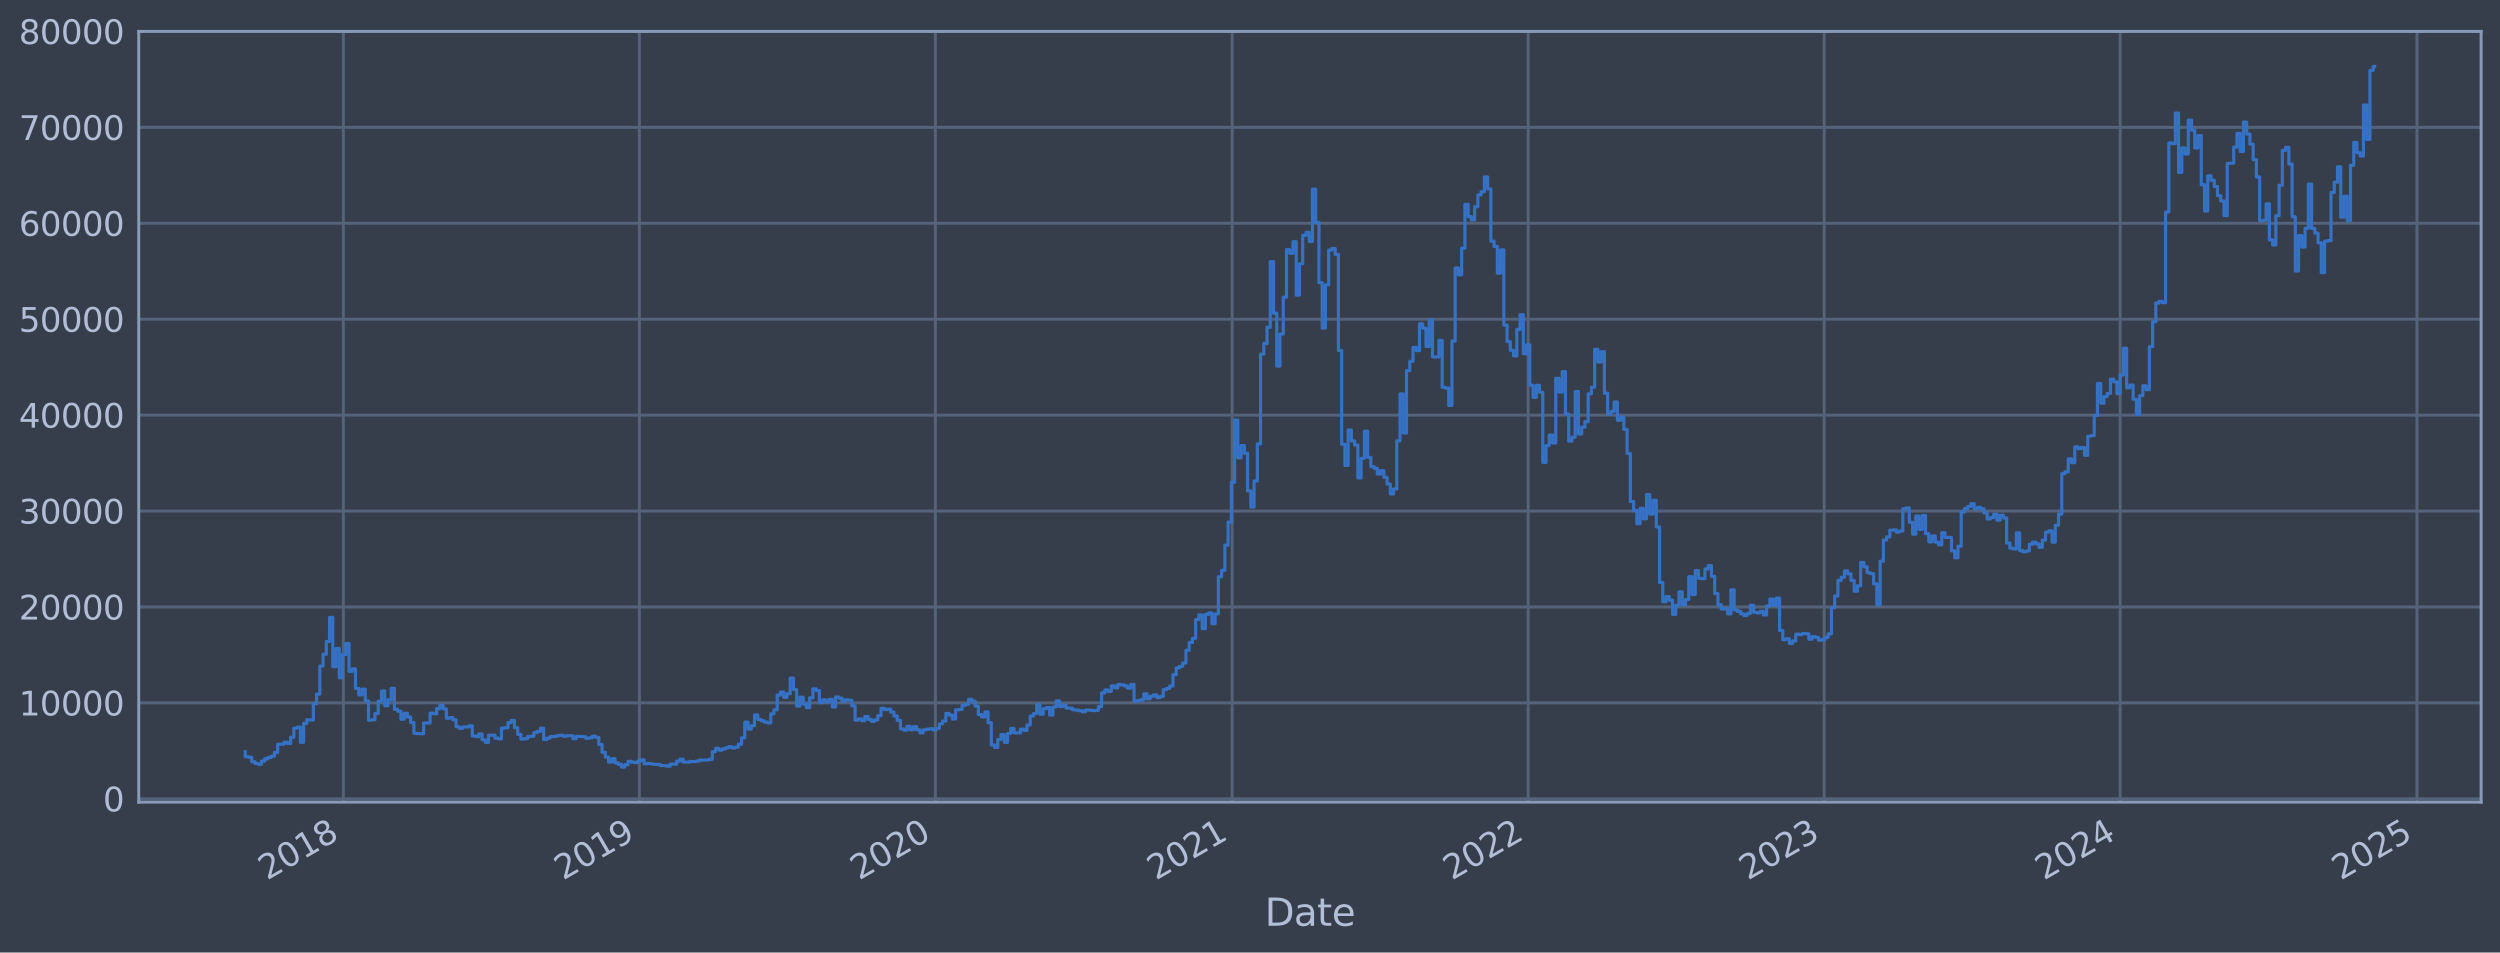 <?xml version="1.0" encoding="utf-8" standalone="no"?>
<!DOCTYPE svg PUBLIC "-//W3C//DTD SVG 1.1//EN"
  "http://www.w3.org/Graphics/SVG/1.1/DTD/svg11.dtd">
<svg xmlns:xlink="http://www.w3.org/1999/xlink" width="952.884pt" height="363.056pt" viewBox="0 0 952.884 363.056" xmlns="http://www.w3.org/2000/svg" version="1.1">
 <defs>
  <style type="text/css">*{stroke-linejoin: round; stroke-linecap: butt}</style>
 </defs>
 <g id="figure_1">
  <g id="patch_1">
   <path d="M 0 363.056 
L 952.884 363.056 
L 952.884 0 
L 0 0 
z
" style="fill: #373e4b"/>
  </g>
  <g id="axes_1">
   <g id="patch_2">
    <path d="M 52.884 305.725 
L 945.684 305.725 
L 945.684 11.965 
L 52.884 11.965 
z
" style="fill: #373e4b"/>
   </g>
   <g id="matplotlib.axis_1">
    <g id="xtick_1">
     <g id="line2d_1">
      <path d="M 130.867 305.725 
L 130.867 11.965 
" clip-path="url(#p3c776a64c9)" style="fill: none; stroke: #546379; stroke-width: 1.12; stroke-linecap: square"/>
     </g>
     <g id="line2d_2"/>
     <g id="text_1">
      <!-- 2018 -->
      <g style="fill: #b1bed6" transform="translate(101.786 335.65) rotate(-30) scale(0.126 -0.126)">
       <defs>
        <path id="DejaVuSans-32" d="M 1228 531 
L 3431 531 
L 3431 0 
L 469 0 
L 469 531 
Q 828 903 1448 1529 
Q 2069 2156 2228 2338 
Q 2531 2678 2651 2914 
Q 2772 3150 2772 3378 
Q 2772 3750 2511 3984 
Q 2250 4219 1831 4219 
Q 1534 4219 1204 4116 
Q 875 4013 500 3803 
L 500 4441 
Q 881 4594 1212 4672 
Q 1544 4750 1819 4750 
Q 2544 4750 2975 4387 
Q 3406 4025 3406 3419 
Q 3406 3131 3298 2873 
Q 3191 2616 2906 2266 
Q 2828 2175 2409 1742 
Q 1991 1309 1228 531 
z
" transform="scale(0.016)"/>
        <path id="DejaVuSans-30" d="M 2034 4250 
Q 1547 4250 1301 3770 
Q 1056 3291 1056 2328 
Q 1056 1369 1301 889 
Q 1547 409 2034 409 
Q 2525 409 2770 889 
Q 3016 1369 3016 2328 
Q 3016 3291 2770 3770 
Q 2525 4250 2034 4250 
z
M 2034 4750 
Q 2819 4750 3233 4129 
Q 3647 3509 3647 2328 
Q 3647 1150 3233 529 
Q 2819 -91 2034 -91 
Q 1250 -91 836 529 
Q 422 1150 422 2328 
Q 422 3509 836 4129 
Q 1250 4750 2034 4750 
z
" transform="scale(0.016)"/>
        <path id="DejaVuSans-31" d="M 794 531 
L 1825 531 
L 1825 4091 
L 703 3866 
L 703 4441 
L 1819 4666 
L 2450 4666 
L 2450 531 
L 3481 531 
L 3481 0 
L 794 0 
L 794 531 
z
" transform="scale(0.016)"/>
        <path id="DejaVuSans-38" d="M 2034 2216 
Q 1584 2216 1326 1975 
Q 1069 1734 1069 1313 
Q 1069 891 1326 650 
Q 1584 409 2034 409 
Q 2484 409 2743 651 
Q 3003 894 3003 1313 
Q 3003 1734 2745 1975 
Q 2488 2216 2034 2216 
z
M 1403 2484 
Q 997 2584 770 2862 
Q 544 3141 544 3541 
Q 544 4100 942 4425 
Q 1341 4750 2034 4750 
Q 2731 4750 3128 4425 
Q 3525 4100 3525 3541 
Q 3525 3141 3298 2862 
Q 3072 2584 2669 2484 
Q 3125 2378 3379 2068 
Q 3634 1759 3634 1313 
Q 3634 634 3220 271 
Q 2806 -91 2034 -91 
Q 1263 -91 848 271 
Q 434 634 434 1313 
Q 434 1759 690 2068 
Q 947 2378 1403 2484 
z
M 1172 3481 
Q 1172 3119 1398 2916 
Q 1625 2713 2034 2713 
Q 2441 2713 2670 2916 
Q 2900 3119 2900 3481 
Q 2900 3844 2670 4047 
Q 2441 4250 2034 4250 
Q 1625 4250 1398 4047 
Q 1172 3844 1172 3481 
z
" transform="scale(0.016)"/>
       </defs>
       <use xlink:href="#DejaVuSans-32"/>
       <use xlink:href="#DejaVuSans-30" x="63.623"/>
       <use xlink:href="#DejaVuSans-31" x="127.246"/>
       <use xlink:href="#DejaVuSans-38" x="190.869"/>
      </g>
     </g>
    </g>
    <g id="xtick_2">
     <g id="line2d_3">
      <path d="M 243.689 305.725 
L 243.689 11.965 
" clip-path="url(#p3c776a64c9)" style="fill: none; stroke: #546379; stroke-width: 1.12; stroke-linecap: square"/>
     </g>
     <g id="line2d_4"/>
     <g id="text_2">
      <!-- 2019 -->
      <g style="fill: #b1bed6" transform="translate(214.608 335.65) rotate(-30) scale(0.126 -0.126)">
       <defs>
        <path id="DejaVuSans-39" d="M 703 97 
L 703 672 
Q 941 559 1184 500 
Q 1428 441 1663 441 
Q 2288 441 2617 861 
Q 2947 1281 2994 2138 
Q 2813 1869 2534 1725 
Q 2256 1581 1919 1581 
Q 1219 1581 811 2004 
Q 403 2428 403 3163 
Q 403 3881 828 4315 
Q 1253 4750 1959 4750 
Q 2769 4750 3195 4129 
Q 3622 3509 3622 2328 
Q 3622 1225 3098 567 
Q 2575 -91 1691 -91 
Q 1453 -91 1209 -44 
Q 966 3 703 97 
z
M 1959 2075 
Q 2384 2075 2632 2365 
Q 2881 2656 2881 3163 
Q 2881 3666 2632 3958 
Q 2384 4250 1959 4250 
Q 1534 4250 1286 3958 
Q 1038 3666 1038 3163 
Q 1038 2656 1286 2365 
Q 1534 2075 1959 2075 
z
" transform="scale(0.016)"/>
       </defs>
       <use xlink:href="#DejaVuSans-32"/>
       <use xlink:href="#DejaVuSans-30" x="63.623"/>
       <use xlink:href="#DejaVuSans-31" x="127.246"/>
       <use xlink:href="#DejaVuSans-39" x="190.869"/>
      </g>
     </g>
    </g>
    <g id="xtick_3">
     <g id="line2d_5">
      <path d="M 356.512 305.725 
L 356.512 11.965 
" clip-path="url(#p3c776a64c9)" style="fill: none; stroke: #546379; stroke-width: 1.12; stroke-linecap: square"/>
     </g>
     <g id="line2d_6"/>
     <g id="text_3">
      <!-- 2020 -->
      <g style="fill: #b1bed6" transform="translate(327.431 335.65) rotate(-30) scale(0.126 -0.126)">
       <use xlink:href="#DejaVuSans-32"/>
       <use xlink:href="#DejaVuSans-30" x="63.623"/>
       <use xlink:href="#DejaVuSans-32" x="127.246"/>
       <use xlink:href="#DejaVuSans-30" x="190.869"/>
      </g>
     </g>
    </g>
    <g id="xtick_4">
     <g id="line2d_7">
      <path d="M 469.643 305.725 
L 469.643 11.965 
" clip-path="url(#p3c776a64c9)" style="fill: none; stroke: #546379; stroke-width: 1.12; stroke-linecap: square"/>
     </g>
     <g id="line2d_8"/>
     <g id="text_4">
      <!-- 2021 -->
      <g style="fill: #b1bed6" transform="translate(440.562 335.65) rotate(-30) scale(0.126 -0.126)">
       <use xlink:href="#DejaVuSans-32"/>
       <use xlink:href="#DejaVuSans-30" x="63.623"/>
       <use xlink:href="#DejaVuSans-32" x="127.246"/>
       <use xlink:href="#DejaVuSans-31" x="190.869"/>
      </g>
     </g>
    </g>
    <g id="xtick_5">
     <g id="line2d_9">
      <path d="M 582.465 305.725 
L 582.465 11.965 
" clip-path="url(#p3c776a64c9)" style="fill: none; stroke: #546379; stroke-width: 1.12; stroke-linecap: square"/>
     </g>
     <g id="line2d_10"/>
     <g id="text_5">
      <!-- 2022 -->
      <g style="fill: #b1bed6" transform="translate(553.384 335.65) rotate(-30) scale(0.126 -0.126)">
       <use xlink:href="#DejaVuSans-32"/>
       <use xlink:href="#DejaVuSans-30" x="63.623"/>
       <use xlink:href="#DejaVuSans-32" x="127.246"/>
       <use xlink:href="#DejaVuSans-32" x="190.869"/>
      </g>
     </g>
    </g>
    <g id="xtick_6">
     <g id="line2d_11">
      <path d="M 695.288 305.725 
L 695.288 11.965 
" clip-path="url(#p3c776a64c9)" style="fill: none; stroke: #546379; stroke-width: 1.12; stroke-linecap: square"/>
     </g>
     <g id="line2d_12"/>
     <g id="text_6">
      <!-- 2023 -->
      <g style="fill: #b1bed6" transform="translate(666.207 335.65) rotate(-30) scale(0.126 -0.126)">
       <defs>
        <path id="DejaVuSans-33" d="M 2597 2516 
Q 3050 2419 3304 2112 
Q 3559 1806 3559 1356 
Q 3559 666 3084 287 
Q 2609 -91 1734 -91 
Q 1441 -91 1130 -33 
Q 819 25 488 141 
L 488 750 
Q 750 597 1062 519 
Q 1375 441 1716 441 
Q 2309 441 2620 675 
Q 2931 909 2931 1356 
Q 2931 1769 2642 2001 
Q 2353 2234 1838 2234 
L 1294 2234 
L 1294 2753 
L 1863 2753 
Q 2328 2753 2575 2939 
Q 2822 3125 2822 3475 
Q 2822 3834 2567 4026 
Q 2313 4219 1838 4219 
Q 1578 4219 1281 4162 
Q 984 4106 628 3988 
L 628 4550 
Q 988 4650 1302 4700 
Q 1616 4750 1894 4750 
Q 2613 4750 3031 4423 
Q 3450 4097 3450 3541 
Q 3450 3153 3228 2886 
Q 3006 2619 2597 2516 
z
" transform="scale(0.016)"/>
       </defs>
       <use xlink:href="#DejaVuSans-32"/>
       <use xlink:href="#DejaVuSans-30" x="63.623"/>
       <use xlink:href="#DejaVuSans-32" x="127.246"/>
       <use xlink:href="#DejaVuSans-33" x="190.869"/>
      </g>
     </g>
    </g>
    <g id="xtick_7">
     <g id="line2d_13">
      <path d="M 808.11 305.725 
L 808.11 11.965 
" clip-path="url(#p3c776a64c9)" style="fill: none; stroke: #546379; stroke-width: 1.12; stroke-linecap: square"/>
     </g>
     <g id="line2d_14"/>
     <g id="text_7">
      <!-- 2024 -->
      <g style="fill: #b1bed6" transform="translate(779.029 335.65) rotate(-30) scale(0.126 -0.126)">
       <defs>
        <path id="DejaVuSans-34" d="M 2419 4116 
L 825 1625 
L 2419 1625 
L 2419 4116 
z
M 2253 4666 
L 3047 4666 
L 3047 1625 
L 3713 1625 
L 3713 1100 
L 3047 1100 
L 3047 0 
L 2419 0 
L 2419 1100 
L 313 1100 
L 313 1709 
L 2253 4666 
z
" transform="scale(0.016)"/>
       </defs>
       <use xlink:href="#DejaVuSans-32"/>
       <use xlink:href="#DejaVuSans-30" x="63.623"/>
       <use xlink:href="#DejaVuSans-32" x="127.246"/>
       <use xlink:href="#DejaVuSans-34" x="190.869"/>
      </g>
     </g>
    </g>
    <g id="xtick_8">
     <g id="line2d_15">
      <path d="M 921.241 305.725 
L 921.241 11.965 
" clip-path="url(#p3c776a64c9)" style="fill: none; stroke: #546379; stroke-width: 1.12; stroke-linecap: square"/>
     </g>
     <g id="line2d_16"/>
     <g id="text_8">
      <!-- 2025 -->
      <g style="fill: #b1bed6" transform="translate(892.16 335.65) rotate(-30) scale(0.126 -0.126)">
       <defs>
        <path id="DejaVuSans-35" d="M 691 4666 
L 3169 4666 
L 3169 4134 
L 1269 4134 
L 1269 2991 
Q 1406 3038 1543 3061 
Q 1681 3084 1819 3084 
Q 2600 3084 3056 2656 
Q 3513 2228 3513 1497 
Q 3513 744 3044 326 
Q 2575 -91 1722 -91 
Q 1428 -91 1123 -41 
Q 819 9 494 109 
L 494 744 
Q 775 591 1075 516 
Q 1375 441 1709 441 
Q 2250 441 2565 725 
Q 2881 1009 2881 1497 
Q 2881 1984 2565 2268 
Q 2250 2553 1709 2553 
Q 1456 2553 1204 2497 
Q 953 2441 691 2322 
L 691 4666 
z
" transform="scale(0.016)"/>
       </defs>
       <use xlink:href="#DejaVuSans-32"/>
       <use xlink:href="#DejaVuSans-30" x="63.623"/>
       <use xlink:href="#DejaVuSans-32" x="127.246"/>
       <use xlink:href="#DejaVuSans-35" x="190.869"/>
      </g>
     </g>
    </g>
    <g id="text_9">
     <!-- Date -->
     <g style="fill: #b1bed6" transform="translate(482.075 352.861) scale(0.144 -0.144)">
      <defs>
       <path id="DejaVuSans-44" d="M 1259 4147 
L 1259 519 
L 2022 519 
Q 2988 519 3436 956 
Q 3884 1394 3884 2338 
Q 3884 3275 3436 3711 
Q 2988 4147 2022 4147 
L 1259 4147 
z
M 628 4666 
L 1925 4666 
Q 3281 4666 3915 4102 
Q 4550 3538 4550 2338 
Q 4550 1131 3912 565 
Q 3275 0 1925 0 
L 628 0 
L 628 4666 
z
" transform="scale(0.016)"/>
       <path id="DejaVuSans-61" d="M 2194 1759 
Q 1497 1759 1228 1600 
Q 959 1441 959 1056 
Q 959 750 1161 570 
Q 1363 391 1709 391 
Q 2188 391 2477 730 
Q 2766 1069 2766 1631 
L 2766 1759 
L 2194 1759 
z
M 3341 1997 
L 3341 0 
L 2766 0 
L 2766 531 
Q 2569 213 2275 61 
Q 1981 -91 1556 -91 
Q 1019 -91 701 211 
Q 384 513 384 1019 
Q 384 1609 779 1909 
Q 1175 2209 1959 2209 
L 2766 2209 
L 2766 2266 
Q 2766 2663 2505 2880 
Q 2244 3097 1772 3097 
Q 1472 3097 1187 3025 
Q 903 2953 641 2809 
L 641 3341 
Q 956 3463 1253 3523 
Q 1550 3584 1831 3584 
Q 2591 3584 2966 3190 
Q 3341 2797 3341 1997 
z
" transform="scale(0.016)"/>
       <path id="DejaVuSans-74" d="M 1172 4494 
L 1172 3500 
L 2356 3500 
L 2356 3053 
L 1172 3053 
L 1172 1153 
Q 1172 725 1289 603 
Q 1406 481 1766 481 
L 2356 481 
L 2356 0 
L 1766 0 
Q 1100 0 847 248 
Q 594 497 594 1153 
L 594 3053 
L 172 3053 
L 172 3500 
L 594 3500 
L 594 4494 
L 1172 4494 
z
" transform="scale(0.016)"/>
       <path id="DejaVuSans-65" d="M 3597 1894 
L 3597 1613 
L 953 1613 
Q 991 1019 1311 708 
Q 1631 397 2203 397 
Q 2534 397 2845 478 
Q 3156 559 3463 722 
L 3463 178 
Q 3153 47 2828 -22 
Q 2503 -91 2169 -91 
Q 1331 -91 842 396 
Q 353 884 353 1716 
Q 353 2575 817 3079 
Q 1281 3584 2069 3584 
Q 2775 3584 3186 3129 
Q 3597 2675 3597 1894 
z
M 3022 2063 
Q 3016 2534 2758 2815 
Q 2500 3097 2075 3097 
Q 1594 3097 1305 2825 
Q 1016 2553 972 2059 
L 3022 2063 
z
" transform="scale(0.016)"/>
      </defs>
      <use xlink:href="#DejaVuSans-44"/>
      <use xlink:href="#DejaVuSans-61" x="77.002"/>
      <use xlink:href="#DejaVuSans-74" x="138.281"/>
      <use xlink:href="#DejaVuSans-65" x="177.49"/>
     </g>
    </g>
   </g>
   <g id="matplotlib.axis_2">
    <g id="ytick_1">
     <g id="line2d_17">
      <path d="M 52.884 304.467 
L 945.684 304.467 
" clip-path="url(#p3c776a64c9)" style="fill: none; stroke: #546379; stroke-width: 1.12; stroke-linecap: square"/>
     </g>
     <g id="line2d_18"/>
     <g id="text_10">
      <!-- 0 -->
      <g style="fill: #b1bed6" transform="translate(39.267 309.254) scale(0.126 -0.126)">
       <use xlink:href="#DejaVuSans-30"/>
      </g>
     </g>
    </g>
    <g id="ytick_2">
     <g id="line2d_19">
      <path d="M 52.884 267.907 
L 945.684 267.907 
" clip-path="url(#p3c776a64c9)" style="fill: none; stroke: #546379; stroke-width: 1.12; stroke-linecap: square"/>
     </g>
     <g id="line2d_20"/>
     <g id="text_11">
      <!-- 10000 -->
      <g style="fill: #b1bed6" transform="translate(7.2 272.694) scale(0.126 -0.126)">
       <use xlink:href="#DejaVuSans-31"/>
       <use xlink:href="#DejaVuSans-30" x="63.623"/>
       <use xlink:href="#DejaVuSans-30" x="127.246"/>
       <use xlink:href="#DejaVuSans-30" x="190.869"/>
       <use xlink:href="#DejaVuSans-30" x="254.492"/>
      </g>
     </g>
    </g>
    <g id="ytick_3">
     <g id="line2d_21">
      <path d="M 52.884 231.347 
L 945.684 231.347 
" clip-path="url(#p3c776a64c9)" style="fill: none; stroke: #546379; stroke-width: 1.12; stroke-linecap: square"/>
     </g>
     <g id="line2d_22"/>
     <g id="text_12">
      <!-- 20000 -->
      <g style="fill: #b1bed6" transform="translate(7.2 236.134) scale(0.126 -0.126)">
       <use xlink:href="#DejaVuSans-32"/>
       <use xlink:href="#DejaVuSans-30" x="63.623"/>
       <use xlink:href="#DejaVuSans-30" x="127.246"/>
       <use xlink:href="#DejaVuSans-30" x="190.869"/>
       <use xlink:href="#DejaVuSans-30" x="254.492"/>
      </g>
     </g>
    </g>
    <g id="ytick_4">
     <g id="line2d_23">
      <path d="M 52.884 194.787 
L 945.684 194.787 
" clip-path="url(#p3c776a64c9)" style="fill: none; stroke: #546379; stroke-width: 1.12; stroke-linecap: square"/>
     </g>
     <g id="line2d_24"/>
     <g id="text_13">
      <!-- 30000 -->
      <g style="fill: #b1bed6" transform="translate(7.2 199.574) scale(0.126 -0.126)">
       <use xlink:href="#DejaVuSans-33"/>
       <use xlink:href="#DejaVuSans-30" x="63.623"/>
       <use xlink:href="#DejaVuSans-30" x="127.246"/>
       <use xlink:href="#DejaVuSans-30" x="190.869"/>
       <use xlink:href="#DejaVuSans-30" x="254.492"/>
      </g>
     </g>
    </g>
    <g id="ytick_5">
     <g id="line2d_25">
      <path d="M 52.884 158.227 
L 945.684 158.227 
" clip-path="url(#p3c776a64c9)" style="fill: none; stroke: #546379; stroke-width: 1.12; stroke-linecap: square"/>
     </g>
     <g id="line2d_26"/>
     <g id="text_14">
      <!-- 40000 -->
      <g style="fill: #b1bed6" transform="translate(7.2 163.014) scale(0.126 -0.126)">
       <use xlink:href="#DejaVuSans-34"/>
       <use xlink:href="#DejaVuSans-30" x="63.623"/>
       <use xlink:href="#DejaVuSans-30" x="127.246"/>
       <use xlink:href="#DejaVuSans-30" x="190.869"/>
       <use xlink:href="#DejaVuSans-30" x="254.492"/>
      </g>
     </g>
    </g>
    <g id="ytick_6">
     <g id="line2d_27">
      <path d="M 52.884 121.667 
L 945.684 121.667 
" clip-path="url(#p3c776a64c9)" style="fill: none; stroke: #546379; stroke-width: 1.12; stroke-linecap: square"/>
     </g>
     <g id="line2d_28"/>
     <g id="text_15">
      <!-- 50000 -->
      <g style="fill: #b1bed6" transform="translate(7.2 126.454) scale(0.126 -0.126)">
       <use xlink:href="#DejaVuSans-35"/>
       <use xlink:href="#DejaVuSans-30" x="63.623"/>
       <use xlink:href="#DejaVuSans-30" x="127.246"/>
       <use xlink:href="#DejaVuSans-30" x="190.869"/>
       <use xlink:href="#DejaVuSans-30" x="254.492"/>
      </g>
     </g>
    </g>
    <g id="ytick_7">
     <g id="line2d_29">
      <path d="M 52.884 85.107 
L 945.684 85.107 
" clip-path="url(#p3c776a64c9)" style="fill: none; stroke: #546379; stroke-width: 1.12; stroke-linecap: square"/>
     </g>
     <g id="line2d_30"/>
     <g id="text_16">
      <!-- 60000 -->
      <g style="fill: #b1bed6" transform="translate(7.2 89.894) scale(0.126 -0.126)">
       <defs>
        <path id="DejaVuSans-36" d="M 2113 2584 
Q 1688 2584 1439 2293 
Q 1191 2003 1191 1497 
Q 1191 994 1439 701 
Q 1688 409 2113 409 
Q 2538 409 2786 701 
Q 3034 994 3034 1497 
Q 3034 2003 2786 2293 
Q 2538 2584 2113 2584 
z
M 3366 4563 
L 3366 3988 
Q 3128 4100 2886 4159 
Q 2644 4219 2406 4219 
Q 1781 4219 1451 3797 
Q 1122 3375 1075 2522 
Q 1259 2794 1537 2939 
Q 1816 3084 2150 3084 
Q 2853 3084 3261 2657 
Q 3669 2231 3669 1497 
Q 3669 778 3244 343 
Q 2819 -91 2113 -91 
Q 1303 -91 875 529 
Q 447 1150 447 2328 
Q 447 3434 972 4092 
Q 1497 4750 2381 4750 
Q 2619 4750 2861 4703 
Q 3103 4656 3366 4563 
z
" transform="scale(0.016)"/>
       </defs>
       <use xlink:href="#DejaVuSans-36"/>
       <use xlink:href="#DejaVuSans-30" x="63.623"/>
       <use xlink:href="#DejaVuSans-30" x="127.246"/>
       <use xlink:href="#DejaVuSans-30" x="190.869"/>
       <use xlink:href="#DejaVuSans-30" x="254.492"/>
      </g>
     </g>
    </g>
    <g id="ytick_8">
     <g id="line2d_31">
      <path d="M 52.884 48.547 
L 945.684 48.547 
" clip-path="url(#p3c776a64c9)" style="fill: none; stroke: #546379; stroke-width: 1.12; stroke-linecap: square"/>
     </g>
     <g id="line2d_32"/>
     <g id="text_17">
      <!-- 70000 -->
      <g style="fill: #b1bed6" transform="translate(7.2 53.334) scale(0.126 -0.126)">
       <defs>
        <path id="DejaVuSans-37" d="M 525 4666 
L 3525 4666 
L 3525 4397 
L 1831 0 
L 1172 0 
L 2766 4134 
L 525 4134 
L 525 4666 
z
" transform="scale(0.016)"/>
       </defs>
       <use xlink:href="#DejaVuSans-37"/>
       <use xlink:href="#DejaVuSans-30" x="63.623"/>
       <use xlink:href="#DejaVuSans-30" x="127.246"/>
       <use xlink:href="#DejaVuSans-30" x="190.869"/>
       <use xlink:href="#DejaVuSans-30" x="254.492"/>
      </g>
     </g>
    </g>
    <g id="ytick_9">
     <g id="line2d_33">
      <path d="M 52.884 11.987 
L 945.684 11.987 
" clip-path="url(#p3c776a64c9)" style="fill: none; stroke: #546379; stroke-width: 1.12; stroke-linecap: square"/>
     </g>
     <g id="line2d_34"/>
     <g id="text_18">
      <!-- 80000 -->
      <g style="fill: #b1bed6" transform="translate(7.2 16.774) scale(0.126 -0.126)">
       <use xlink:href="#DejaVuSans-38"/>
       <use xlink:href="#DejaVuSans-30" x="63.623"/>
       <use xlink:href="#DejaVuSans-30" x="127.246"/>
       <use xlink:href="#DejaVuSans-30" x="190.869"/>
       <use xlink:href="#DejaVuSans-30" x="254.492"/>
      </g>
     </g>
    </g>
   </g>
   <g id="line2d_35">
    <path d="M 93.466 286.522 
L 93.466 288.435 
L 94.702 288.435 
L 94.702 288.633 
L 95.938 288.633 
L 95.938 290.336 
L 97.175 290.336 
L 97.175 291.018 
L 98.411 291.018 
L 98.411 291.302 
L 99.648 291.302 
L 99.648 290.091 
L 100.884 290.091 
L 100.884 289.242 
L 102.12 289.242 
L 102.12 288.716 
L 103.357 288.716 
L 103.357 288.236 
L 104.593 288.236 
L 104.593 286.837 
L 105.83 286.837 
L 105.83 283.658 
L 108.302 283.638 
L 108.302 282.894 
L 109.539 282.894 
L 109.539 283.372 
L 110.775 283.372 
L 110.775 281.01 
L 112.012 281.01 
L 112.012 277.537 
L 113.248 277.537 
L 113.248 277.162 
L 114.485 277.162 
L 114.485 282.933 
L 115.721 282.933 
L 115.721 275.699 
L 116.957 275.699 
L 116.957 274.331 
L 119.43 274.441 
L 119.43 268.203 
L 120.667 268.203 
L 120.667 264.569 
L 121.903 264.569 
L 121.903 253.853 
L 123.139 253.853 
L 123.139 249.375 
L 124.376 249.375 
L 124.376 244.479 
L 125.612 244.479 
L 125.612 235.325 
L 126.849 235.325 
L 126.849 254.1 
L 128.085 254.1 
L 128.085 247.148 
L 129.321 247.148 
L 129.321 258.355 
L 130.558 258.355 
L 130.558 249.483 
L 131.794 249.483 
L 131.794 245.266 
L 133.031 245.266 
L 133.031 255.895 
L 134.267 255.895 
L 134.267 254.913 
L 135.503 254.913 
L 135.503 262.399 
L 136.74 262.399 
L 136.74 264.867 
L 137.976 264.867 
L 137.976 262.674 
L 139.213 262.674 
L 139.213 267.161 
L 140.449 267.161 
L 140.449 274.48 
L 141.686 274.48 
L 141.686 274.323 
L 142.922 274.323 
L 142.922 271.944 
L 144.158 271.944 
L 144.158 267.254 
L 145.395 267.254 
L 145.395 263.352 
L 146.631 263.352 
L 146.631 269.005 
L 147.868 269.005 
L 147.868 266.693 
L 149.104 266.693 
L 149.104 262.361 
L 150.34 262.361 
L 150.34 270.376 
L 151.577 270.376 
L 151.577 271.088 
L 152.813 271.088 
L 152.813 274.13 
L 154.05 274.13 
L 154.05 271.892 
L 155.286 271.892 
L 155.286 273.267 
L 156.522 273.267 
L 156.522 275.399 
L 157.759 275.399 
L 157.759 279.505 
L 158.995 279.505 
L 158.995 279.655 
L 161.468 279.663 
L 161.468 275.602 
L 163.941 275.558 
L 163.941 271.817 
L 165.177 271.817 
L 165.177 272.038 
L 166.414 272.038 
L 166.414 270.106 
L 167.65 270.106 
L 167.65 268.809 
L 168.887 268.809 
L 168.887 270.213 
L 170.123 270.213 
L 170.123 273.768 
L 171.359 273.768 
L 171.359 273.497 
L 172.596 273.497 
L 172.596 274.334 
L 173.832 274.334 
L 173.832 277.003 
L 175.069 277.003 
L 175.069 277.615 
L 176.305 277.615 
L 176.305 277.085 
L 178.778 277.063 
L 178.778 276.624 
L 180.014 276.624 
L 180.014 280.509 
L 181.251 280.509 
L 181.251 280.744 
L 182.487 280.744 
L 182.487 279.749 
L 183.723 279.749 
L 183.723 281.957 
L 184.96 281.957 
L 184.96 282.976 
L 186.196 282.976 
L 186.196 280.241 
L 188.669 280.233 
L 188.669 281.327 
L 189.905 281.327 
L 189.905 281.621 
L 191.142 281.621 
L 191.142 277.518 
L 192.378 277.518 
L 192.378 277.388 
L 193.615 277.388 
L 193.615 275.439 
L 194.851 275.439 
L 194.851 274.592 
L 196.088 274.592 
L 196.088 277.358 
L 197.324 277.358 
L 197.324 279.905 
L 198.56 279.905 
L 198.56 281.698 
L 199.797 281.698 
L 199.797 281.541 
L 201.033 281.541 
L 201.033 280.752 
L 202.27 280.752 
L 202.27 280.608 
L 203.506 280.608 
L 203.506 279.236 
L 204.742 279.236 
L 204.742 278.806 
L 205.979 278.806 
L 205.979 277.562 
L 207.215 277.562 
L 207.215 281.858 
L 208.452 281.858 
L 208.452 281.339 
L 209.688 281.339 
L 209.688 280.712 
L 212.161 280.717 
L 212.161 280.398 
L 213.397 280.398 
L 213.397 280.232 
L 214.634 280.232 
L 214.634 280.625 
L 215.87 280.625 
L 215.87 280.434 
L 218.343 280.406 
L 218.343 281.561 
L 219.579 281.561 
L 219.579 280.668 
L 222.052 280.725 
L 222.052 280.805 
L 223.289 280.805 
L 223.289 281.428 
L 224.525 281.428 
L 224.525 281.21 
L 225.761 281.21 
L 225.761 280.568 
L 226.998 280.568 
L 226.998 281.037 
L 228.234 281.037 
L 228.234 283.779 
L 229.471 283.779 
L 229.471 286.74 
L 230.707 286.74 
L 230.707 288.552 
L 231.943 288.552 
L 231.943 290.47 
L 233.18 290.47 
L 233.18 289.155 
L 234.416 289.155 
L 234.416 290.775 
L 235.653 290.775 
L 235.653 291.347 
L 236.889 291.347 
L 236.889 292.372 
L 238.125 292.372 
L 238.125 291.464 
L 239.362 291.464 
L 239.362 290.209 
L 240.598 290.209 
L 240.598 290.495 
L 241.835 290.495 
L 241.835 290.682 
L 243.071 290.682 
L 243.071 290.094 
L 244.307 290.094 
L 244.307 289.58 
L 245.544 289.58 
L 245.544 291.136 
L 246.78 291.136 
L 246.78 291.004 
L 248.017 291.004 
L 248.017 291.211 
L 249.253 291.211 
L 249.253 291.351 
L 251.726 291.392 
L 251.726 291.78 
L 254.199 291.832 
L 254.199 292.056 
L 255.435 292.056 
L 255.435 291.197 
L 257.908 291.275 
L 257.908 290.111 
L 259.144 290.111 
L 259.144 289.332 
L 260.381 289.332 
L 260.381 290.453 
L 262.854 290.521 
L 262.854 290.257 
L 265.326 290.278 
L 265.326 290.075 
L 266.563 290.075 
L 266.563 289.736 
L 270.272 289.665 
L 270.272 289.425 
L 271.508 289.425 
L 271.508 286.511 
L 272.745 286.511 
L 272.745 285.204 
L 273.981 285.204 
L 273.981 285.92 
L 275.218 285.92 
L 275.218 285.468 
L 276.454 285.468 
L 276.454 285.056 
L 277.69 285.056 
L 277.69 284.599 
L 278.927 284.599 
L 278.927 285.085 
L 280.163 285.085 
L 280.163 284.76 
L 281.4 284.76 
L 281.4 283.684 
L 282.636 283.684 
L 282.636 281.258 
L 283.873 281.258 
L 283.873 275.246 
L 285.109 275.246 
L 285.109 277.906 
L 286.345 277.906 
L 286.345 276.586 
L 287.582 276.586 
L 287.582 272.497 
L 288.818 272.497 
L 288.818 274.223 
L 290.055 274.223 
L 290.055 274.726 
L 291.291 274.726 
L 291.291 275.225 
L 292.527 275.225 
L 292.527 275.52 
L 293.764 275.52 
L 293.764 272.077 
L 295 272.077 
L 295 270.533 
L 296.237 270.533 
L 296.237 264.929 
L 297.473 264.929 
L 297.473 263.765 
L 298.709 263.765 
L 298.709 265.791 
L 299.946 265.791 
L 299.946 264.415 
L 301.182 264.415 
L 301.182 258.45 
L 302.419 258.45 
L 302.419 262.828 
L 303.655 262.828 
L 303.655 269.098 
L 304.891 269.098 
L 304.891 265.759 
L 306.128 265.759 
L 306.128 268.363 
L 307.364 268.363 
L 307.364 269.73 
L 308.601 269.73 
L 308.601 265.971 
L 309.837 265.971 
L 309.837 262.548 
L 311.074 262.548 
L 311.074 263.219 
L 312.31 263.219 
L 312.31 267.845 
L 313.546 267.845 
L 313.546 266.746 
L 314.783 266.746 
L 314.783 267.497 
L 316.019 267.497 
L 316.019 266.59 
L 317.256 266.59 
L 317.256 269.45 
L 318.492 269.45 
L 318.492 265.635 
L 319.728 265.635 
L 319.728 266.126 
L 320.965 266.126 
L 320.965 267.324 
L 322.201 267.324 
L 322.201 266.772 
L 323.438 266.772 
L 323.438 266.898 
L 324.674 266.898 
L 324.674 269.064 
L 325.91 269.064 
L 325.91 274.51 
L 327.147 274.51 
L 327.147 274.038 
L 328.383 274.038 
L 328.383 274.679 
L 329.62 274.679 
L 329.62 273.069 
L 330.856 273.069 
L 330.856 274.181 
L 332.092 274.181 
L 332.092 274.938 
L 333.329 274.938 
L 333.329 274.405 
L 334.565 274.405 
L 334.565 272.781 
L 335.802 272.781 
L 335.802 269.979 
L 337.038 269.979 
L 337.038 270.462 
L 338.275 270.462 
L 338.275 270.308 
L 339.511 270.308 
L 339.511 271.427 
L 340.747 271.427 
L 340.747 272.907 
L 341.984 272.907 
L 341.984 274.575 
L 343.22 274.575 
L 343.22 277.828 
L 344.457 277.828 
L 344.457 278.277 
L 345.693 278.277 
L 345.693 276.836 
L 346.929 276.836 
L 346.929 278.17 
L 348.166 278.17 
L 348.166 276.965 
L 349.402 276.965 
L 349.402 278.183 
L 350.639 278.183 
L 350.639 279.315 
L 351.875 279.315 
L 351.875 278.18 
L 353.111 278.18 
L 353.111 277.958 
L 354.348 277.958 
L 354.348 277.774 
L 355.584 277.774 
L 355.584 278.233 
L 356.821 278.233 
L 356.821 277.589 
L 358.057 277.589 
L 358.057 275.885 
L 359.293 275.885 
L 359.293 274.834 
L 360.53 274.834 
L 360.53 271.927 
L 361.766 271.927 
L 361.766 272.578 
L 363.003 272.578 
L 363.003 274.022 
L 364.239 274.022 
L 364.239 270.54 
L 365.476 270.54 
L 365.476 270.413 
L 366.712 270.413 
L 366.712 268.8 
L 367.948 268.8 
L 367.948 268.438 
L 369.185 268.438 
L 369.185 266.559 
L 370.421 266.559 
L 370.421 267.246 
L 371.658 267.246 
L 371.658 269.115 
L 372.894 269.115 
L 372.894 272.347 
L 374.13 272.347 
L 374.13 273.266 
L 375.367 273.266 
L 375.367 271.316 
L 376.603 271.316 
L 376.603 275.468 
L 377.84 275.468 
L 377.84 283.96 
L 379.076 283.96 
L 379.076 284.879 
L 380.312 284.879 
L 380.312 281.837 
L 381.549 281.837 
L 381.549 279.977 
L 382.785 279.977 
L 382.785 282.95 
L 384.022 282.95 
L 384.022 279.573 
L 385.258 279.573 
L 385.258 277.62 
L 386.494 277.62 
L 386.494 279.338 
L 388.967 279.343 
L 388.967 277.927 
L 390.204 277.927 
L 390.204 278.396 
L 391.44 278.396 
L 391.44 276.318 
L 392.677 276.318 
L 392.677 272.92 
L 393.913 272.92 
L 393.913 271.98 
L 395.149 271.98 
L 395.149 268.558 
L 396.386 268.558 
L 396.386 272.241 
L 397.622 272.241 
L 397.622 270.153 
L 398.859 270.153 
L 398.859 269.696 
L 400.095 269.696 
L 400.095 272.547 
L 401.331 272.547 
L 401.331 269.482 
L 402.568 269.482 
L 402.568 267.16 
L 403.804 267.16 
L 403.804 269.282 
L 405.041 269.282 
L 405.041 268.729 
L 406.277 268.729 
L 406.277 269.832 
L 408.75 269.9 
L 408.75 270.522 
L 409.986 270.522 
L 409.986 270.682 
L 411.223 270.682 
L 411.223 270.885 
L 412.459 270.885 
L 412.459 271.298 
L 413.695 271.298 
L 413.695 270.626 
L 416.168 270.7 
L 416.168 270.855 
L 418.641 270.778 
L 418.641 269.321 
L 419.878 269.321 
L 419.878 264.096 
L 421.114 264.096 
L 421.114 262.994 
L 422.35 262.994 
L 422.35 263.541 
L 423.587 263.541 
L 423.587 261.444 
L 424.823 261.444 
L 424.823 262.156 
L 426.06 262.156 
L 426.06 260.909 
L 427.296 260.909 
L 427.296 261.085 
L 428.532 261.085 
L 428.532 261.458 
L 429.769 261.458 
L 429.769 262.296 
L 431.005 262.296 
L 431.005 260.875 
L 432.242 260.875 
L 432.242 267.323 
L 433.478 267.323 
L 433.478 267.074 
L 434.714 267.074 
L 434.714 266.698 
L 435.951 266.698 
L 435.951 264.456 
L 437.187 264.456 
L 437.187 266.333 
L 438.424 266.333 
L 438.424 265.374 
L 439.66 265.374 
L 439.66 264.833 
L 440.896 264.833 
L 440.896 265.89 
L 442.133 265.89 
L 442.133 265.454 
L 443.369 265.454 
L 443.369 262.874 
L 444.606 262.874 
L 444.606 262.409 
L 445.842 262.409 
L 445.842 261.479 
L 447.079 261.479 
L 447.079 257.142 
L 448.315 257.142 
L 448.315 254.557 
L 449.551 254.557 
L 449.551 253.976 
L 450.788 253.976 
L 450.788 252.714 
L 452.024 252.714 
L 452.024 247.833 
L 453.261 247.833 
L 453.261 244.89 
L 454.497 244.89 
L 454.497 243.32 
L 455.733 243.32 
L 455.733 236.146 
L 456.97 236.146 
L 456.97 234.372 
L 458.206 234.372 
L 458.206 239.637 
L 459.443 239.637 
L 459.443 234.173 
L 460.679 234.173 
L 460.679 233.622 
L 461.915 233.622 
L 461.915 237.753 
L 463.152 237.753 
L 463.152 233.992 
L 464.388 233.992 
L 464.388 219.828 
L 465.625 219.828 
L 465.625 217.363 
L 466.861 217.363 
L 466.861 207.79 
L 468.097 207.79 
L 468.097 198.967 
L 469.334 198.967 
L 469.334 183.816 
L 470.57 183.816 
L 470.57 160.106 
L 471.807 160.106 
L 471.807 174.515 
L 473.043 174.515 
L 473.043 169.822 
L 474.28 169.822 
L 474.28 172.777 
L 475.516 172.777 
L 475.516 187.11 
L 476.752 187.11 
L 476.752 193.254 
L 477.989 193.254 
L 477.989 183.32 
L 479.225 183.32 
L 479.225 169.187 
L 480.462 169.187 
L 480.462 134.959 
L 481.698 134.959 
L 481.698 130.911 
L 482.934 130.911 
L 482.934 124.738 
L 484.171 124.738 
L 484.171 99.727 
L 485.407 99.727 
L 485.407 119.383 
L 486.644 119.383 
L 486.644 139.53 
L 487.88 139.53 
L 487.88 127.338 
L 489.116 127.338 
L 489.116 113.261 
L 490.353 113.261 
L 490.353 95.149 
L 491.589 95.149 
L 491.589 96.542 
L 492.826 96.542 
L 492.826 92.105 
L 494.062 92.105 
L 494.062 112.497 
L 495.298 112.497 
L 495.298 100.522 
L 496.535 100.522 
L 496.535 89.725 
L 497.771 89.725 
L 497.771 88.565 
L 499.008 88.565 
L 499.008 92.044 
L 500.244 92.044 
L 500.244 72.112 
L 501.481 72.112 
L 501.481 84.789 
L 502.717 84.789 
L 502.717 107.742 
L 503.953 107.742 
L 503.953 125.047 
L 505.19 125.047 
L 505.19 108.563 
L 506.426 108.563 
L 506.426 95.295 
L 507.663 95.295 
L 507.663 94.685 
L 508.899 94.685 
L 508.899 96.989 
L 510.135 96.989 
L 510.135 133.598 
L 511.372 133.598 
L 511.372 169.326 
L 512.608 169.326 
L 512.608 177.404 
L 513.845 177.404 
L 513.845 163.911 
L 515.081 163.911 
L 515.081 168.06 
L 516.317 168.06 
L 516.317 169.613 
L 517.554 169.613 
L 517.554 182.173 
L 518.79 182.173 
L 518.79 174.698 
L 520.027 174.698 
L 520.027 164.351 
L 521.263 164.351 
L 521.263 174.341 
L 522.499 174.341 
L 522.499 177.825 
L 523.736 177.825 
L 523.736 178.493 
L 524.972 178.493 
L 524.972 180.686 
L 526.209 180.686 
L 526.209 179.391 
L 527.445 179.391 
L 527.445 181.934 
L 528.682 181.934 
L 528.682 184.497 
L 529.918 184.497 
L 529.918 188.266 
L 531.154 188.266 
L 531.154 186.386 
L 532.391 186.386 
L 532.391 168.032 
L 533.627 168.032 
L 533.627 150.132 
L 534.864 150.132 
L 534.864 165.034 
L 536.1 165.034 
L 536.1 141.285 
L 537.336 141.285 
L 537.336 137.711 
L 538.573 137.711 
L 538.573 132.429 
L 539.809 132.429 
L 539.809 133.605 
L 541.046 133.605 
L 541.046 123.409 
L 542.282 123.409 
L 542.282 125.115 
L 543.518 125.115 
L 543.518 132.065 
L 544.755 132.065 
L 544.755 121.859 
L 545.991 121.859 
L 545.991 136.004 
L 548.464 136.075 
L 548.464 129.764 
L 549.7 129.764 
L 549.7 147.619 
L 550.937 147.619 
L 550.937 147.933 
L 552.173 147.933 
L 552.173 154.53 
L 553.41 154.53 
L 553.41 129.977 
L 554.646 129.977 
L 554.646 102.13 
L 555.883 102.13 
L 555.883 104.755 
L 557.119 104.755 
L 557.119 94.621 
L 558.355 94.621 
L 558.355 77.899 
L 559.592 77.899 
L 559.592 82.559 
L 560.828 82.559 
L 560.828 83.845 
L 562.065 83.845 
L 562.065 78.777 
L 563.301 78.777 
L 563.301 74.304 
L 564.537 74.304 
L 564.537 73.067 
L 565.774 73.067 
L 565.774 67.416 
L 567.01 67.416 
L 567.01 72.003 
L 568.247 72.003 
L 568.247 91.933 
L 569.483 91.933 
L 569.483 93.961 
L 570.719 93.961 
L 570.719 104.114 
L 571.956 104.114 
L 571.956 95.235 
L 573.192 95.235 
L 573.192 123.932 
L 574.429 123.932 
L 574.429 130.223 
L 575.665 130.223 
L 575.665 133.523 
L 576.901 133.523 
L 576.901 135.657 
L 578.138 135.657 
L 578.138 125.562 
L 579.374 125.562 
L 579.374 119.945 
L 580.611 119.945 
L 580.611 134.796 
L 581.847 134.796 
L 581.847 131.436 
L 583.084 131.436 
L 583.084 146.818 
L 584.32 146.818 
L 584.32 151.467 
L 585.556 151.467 
L 585.556 146.896 
L 586.793 146.896 
L 586.793 149.52 
L 588.029 149.52 
L 588.029 176.246 
L 589.266 176.246 
L 589.266 169.84 
L 590.502 169.84 
L 590.502 165.836 
L 591.738 165.836 
L 591.738 168.857 
L 592.975 168.857 
L 592.975 144.21 
L 594.211 144.21 
L 594.211 149.448 
L 595.448 149.448 
L 595.448 141.643 
L 596.684 141.643 
L 596.684 157.806 
L 597.92 157.806 
L 597.92 168.129 
L 599.157 168.129 
L 599.157 166.619 
L 600.393 166.619 
L 600.393 149.217 
L 601.63 149.217 
L 601.63 165.42 
L 602.866 165.42 
L 602.866 162.83 
L 604.102 162.83 
L 604.102 160.71 
L 605.339 160.71 
L 605.339 150.102 
L 606.575 150.102 
L 606.575 147.606 
L 607.812 147.606 
L 607.812 133.152 
L 609.048 133.152 
L 609.048 137.976 
L 610.285 137.976 
L 610.285 134.056 
L 611.521 134.056 
L 611.521 149.895 
L 612.757 149.895 
L 612.757 157.853 
L 613.994 157.853 
L 613.994 156.806 
L 615.23 156.806 
L 615.23 153.197 
L 616.467 153.197 
L 616.467 160.181 
L 617.703 160.181 
L 617.703 159.068 
L 618.939 159.068 
L 618.939 163.672 
L 620.176 163.672 
L 620.176 172.803 
L 621.412 172.803 
L 621.412 191.117 
L 622.649 191.117 
L 622.649 194.514 
L 623.885 194.514 
L 623.885 199.609 
L 625.121 199.609 
L 625.121 193.767 
L 626.358 193.767 
L 626.358 197.734 
L 627.594 197.734 
L 627.594 188.515 
L 628.831 188.515 
L 628.831 195.95 
L 630.067 195.95 
L 630.067 190.7 
L 631.303 190.7 
L 631.303 200.839 
L 632.54 200.839 
L 632.54 222.021 
L 633.776 222.021 
L 633.776 229.371 
L 635.013 229.371 
L 635.013 227.368 
L 636.249 227.368 
L 636.249 228.78 
L 637.485 228.78 
L 637.485 234.174 
L 638.722 234.174 
L 638.722 230.682 
L 639.958 230.682 
L 639.958 225.561 
L 641.195 225.561 
L 641.195 230.529 
L 642.431 230.529 
L 642.431 228.516 
L 643.668 228.516 
L 643.668 219.816 
L 644.904 219.816 
L 644.904 226.591 
L 646.14 226.591 
L 646.14 217.483 
L 647.377 217.483 
L 647.377 220.446 
L 648.613 220.446 
L 648.613 220.572 
L 649.85 220.572 
L 649.85 216.869 
L 651.086 216.869 
L 651.086 215.572 
L 652.322 215.572 
L 652.322 219.67 
L 653.559 219.67 
L 653.559 226.218 
L 654.795 226.218 
L 654.795 230.494 
L 656.032 230.494 
L 656.032 232.104 
L 657.268 232.104 
L 657.268 231.95 
L 658.504 231.95 
L 658.504 233.979 
L 659.741 233.979 
L 659.741 224.786 
L 660.977 224.786 
L 660.977 232.463 
L 662.214 232.463 
L 662.214 233.021 
L 663.45 233.021 
L 663.45 233.977 
L 664.686 233.977 
L 664.686 234.619 
L 665.923 234.619 
L 665.923 233.852 
L 667.159 233.852 
L 667.159 230.733 
L 668.396 230.733 
L 668.396 233.387 
L 669.632 233.387 
L 669.632 233.601 
L 670.869 233.601 
L 670.869 232.996 
L 672.105 232.996 
L 672.105 234.376 
L 673.341 234.376 
L 673.341 230.977 
L 674.578 230.977 
L 674.578 228.363 
L 675.814 228.363 
L 675.814 230.784 
L 677.051 230.784 
L 677.051 227.982 
L 678.287 227.982 
L 678.287 240.303 
L 679.523 240.303 
L 679.523 243.821 
L 680.76 243.821 
L 680.76 243.473 
L 681.996 243.473 
L 681.996 245.259 
L 683.233 245.259 
L 683.233 244.313 
L 684.469 244.313 
L 684.469 241.691 
L 685.705 241.691 
L 685.705 241.885 
L 686.942 241.885 
L 686.942 241.457 
L 689.415 241.559 
L 689.415 243.64 
L 690.651 243.64 
L 690.651 242.663 
L 691.887 242.663 
L 691.887 242.907 
L 693.124 242.907 
L 693.124 243.999 
L 694.36 243.999 
L 694.36 243.727 
L 695.597 243.727 
L 695.597 242.949 
L 696.833 242.949 
L 696.833 241.613 
L 698.07 241.613 
L 698.07 231.59 
L 699.306 231.59 
L 699.306 227.16 
L 700.542 227.16 
L 700.542 221.211 
L 701.779 221.211 
L 701.779 220.051 
L 703.015 220.051 
L 703.015 217.615 
L 704.252 217.615 
L 704.252 218.718 
L 705.488 218.718 
L 705.488 221.243 
L 706.724 221.243 
L 706.724 225.356 
L 707.961 225.356 
L 707.961 223.261 
L 709.197 223.261 
L 709.197 214.376 
L 710.434 214.376 
L 710.434 216.044 
L 711.67 216.044 
L 711.67 218.32 
L 712.906 218.32 
L 712.906 218.67 
L 714.143 218.67 
L 714.143 222.534 
L 715.379 222.534 
L 715.379 230.525 
L 716.616 230.525 
L 716.616 213.917 
L 717.852 213.917 
L 717.852 205.845 
L 719.088 205.845 
L 719.088 204.635 
L 720.325 204.635 
L 720.325 202.099 
L 721.561 202.099 
L 721.561 201.978 
L 722.798 201.978 
L 722.798 202.822 
L 724.034 202.822 
L 724.034 202.371 
L 725.271 202.371 
L 725.271 193.928 
L 726.507 193.928 
L 726.507 193.619 
L 727.743 193.619 
L 727.743 199.066 
L 728.98 199.066 
L 728.98 203.596 
L 730.216 203.596 
L 730.216 196.687 
L 731.453 196.687 
L 731.453 201.782 
L 732.689 201.782 
L 732.689 196.486 
L 733.925 196.486 
L 733.925 203.415 
L 735.162 203.415 
L 735.162 206.537 
L 736.398 206.537 
L 736.398 204.299 
L 737.635 204.299 
L 737.635 206.645 
L 738.871 206.645 
L 738.871 207.666 
L 740.107 207.666 
L 740.107 203.032 
L 741.344 203.032 
L 741.344 204.834 
L 743.817 204.864 
L 743.817 209.949 
L 745.053 209.949 
L 745.053 212.602 
L 746.289 212.602 
L 746.289 208.179 
L 747.526 208.179 
L 747.526 195.139 
L 748.762 195.139 
L 748.762 193.812 
L 749.999 193.812 
L 749.999 193.063 
L 751.235 193.063 
L 751.235 191.954 
L 752.472 191.954 
L 752.472 194.002 
L 753.708 194.002 
L 753.708 193.355 
L 754.944 193.355 
L 754.944 193.908 
L 756.181 193.908 
L 756.181 195.51 
L 757.417 195.51 
L 757.417 197.791 
L 758.654 197.791 
L 758.654 197.287 
L 759.89 197.287 
L 759.89 195.944 
L 761.126 195.944 
L 761.126 198.267 
L 762.363 198.267 
L 762.363 196.374 
L 763.599 196.374 
L 763.599 197.405 
L 764.836 197.405 
L 764.836 206.99 
L 766.072 206.99 
L 766.072 208.96 
L 767.308 208.96 
L 767.308 209.23 
L 768.545 209.23 
L 768.545 203.082 
L 769.781 203.082 
L 769.781 209.889 
L 771.018 209.889 
L 771.018 210.313 
L 772.254 210.313 
L 772.254 210.022 
L 773.49 210.022 
L 773.49 207.451 
L 774.727 207.451 
L 774.727 206.619 
L 775.963 206.619 
L 775.963 207.284 
L 777.2 207.284 
L 777.2 208.633 
L 778.436 208.633 
L 778.436 205.863 
L 779.673 205.863 
L 779.673 202.839 
L 780.909 202.839 
L 780.909 202.329 
L 782.145 202.329 
L 782.145 206.637 
L 783.382 206.637 
L 783.382 200.208 
L 784.618 200.208 
L 784.618 195.947 
L 785.855 195.947 
L 785.855 180.519 
L 787.091 180.519 
L 787.091 179.831 
L 788.327 179.831 
L 788.327 174.896 
L 789.564 174.896 
L 789.564 176.33 
L 790.8 176.33 
L 790.8 170.305 
L 792.037 170.305 
L 792.037 171.033 
L 793.273 171.033 
L 793.273 170.568 
L 794.509 170.568 
L 794.509 173.549 
L 795.746 173.549 
L 795.746 166.267 
L 796.982 166.267 
L 796.982 166.024 
L 798.219 166.024 
L 798.219 158.315 
L 799.455 158.315 
L 799.455 146.167 
L 800.691 146.167 
L 800.691 153.7 
L 801.928 153.7 
L 801.928 151.154 
L 803.164 151.154 
L 803.164 149.955 
L 804.401 149.955 
L 804.401 144.545 
L 805.637 144.545 
L 805.637 145.538 
L 806.874 145.538 
L 806.874 150.002 
L 808.11 150.002 
L 808.11 142.908 
L 809.346 142.908 
L 809.346 132.736 
L 810.583 132.736 
L 810.583 147.829 
L 811.819 147.829 
L 811.819 146.775 
L 813.056 146.775 
L 813.056 152.16 
L 814.292 152.16 
L 814.292 157.977 
L 815.528 157.977 
L 815.528 150.802 
L 816.765 150.802 
L 816.765 147.035 
L 818.001 147.035 
L 818.001 148.526 
L 819.238 148.526 
L 819.238 132.143 
L 820.474 132.143 
L 820.474 122.62 
L 821.71 122.62 
L 821.71 115.505 
L 822.947 115.505 
L 822.947 114.856 
L 824.183 114.856 
L 824.183 115.35 
L 825.42 115.35 
L 825.42 80.82 
L 826.656 80.82 
L 826.656 54.478 
L 827.892 54.478 
L 827.892 54.737 
L 829.129 54.737 
L 829.129 43.102 
L 830.365 43.102 
L 830.365 65.717 
L 831.602 65.717 
L 831.602 56.381 
L 832.838 56.381 
L 832.838 58.688 
L 834.075 58.688 
L 834.075 45.788 
L 835.311 45.788 
L 835.311 49.639 
L 836.547 49.639 
L 836.547 56.38 
L 837.784 56.38 
L 837.784 51.685 
L 839.02 51.685 
L 839.02 70.411 
L 840.257 70.411 
L 840.257 80.425 
L 841.493 80.425 
L 841.493 67.011 
L 842.729 67.011 
L 842.729 68.705 
L 843.966 68.705 
L 843.966 71.095 
L 845.202 71.095 
L 845.202 74.558 
L 846.439 74.558 
L 846.439 76.613 
L 847.675 76.613 
L 847.675 82.161 
L 848.911 82.161 
L 848.911 62.297 
L 851.384 62.198 
L 851.384 56.07 
L 852.621 56.07 
L 852.621 50.835 
L 853.857 50.835 
L 853.857 57.742 
L 855.093 57.742 
L 855.093 46.524 
L 856.33 46.524 
L 856.33 51.114 
L 857.566 51.114 
L 857.566 54.982 
L 858.803 54.982 
L 858.803 60.843 
L 860.039 60.843 
L 860.039 67.447 
L 861.276 67.447 
L 861.276 84.085 
L 862.512 84.085 
L 862.512 83.953 
L 863.748 83.953 
L 863.748 77.691 
L 864.985 77.691 
L 864.985 91.449 
L 866.221 91.449 
L 866.221 93.358 
L 867.458 93.358 
L 867.458 82.189 
L 868.694 82.189 
L 868.694 70.598 
L 869.93 70.598 
L 869.93 57.331 
L 871.167 57.331 
L 871.167 56.17 
L 872.403 56.17 
L 872.403 62.513 
L 873.64 62.513 
L 873.64 82.633 
L 874.876 82.633 
L 874.876 103.265 
L 876.112 103.265 
L 876.112 89.798 
L 877.349 89.798 
L 877.349 94.161 
L 878.585 94.161 
L 878.585 87.023 
L 879.822 87.023 
L 879.822 70.183 
L 881.058 70.183 
L 881.058 87.056 
L 882.294 87.056 
L 882.294 88.877 
L 883.531 88.877 
L 883.531 92.54 
L 884.767 92.54 
L 884.767 103.909 
L 886.004 103.909 
L 886.004 91.92 
L 887.24 91.92 
L 887.24 91.706 
L 888.477 91.706 
L 888.477 73.36 
L 889.713 73.36 
L 889.713 69.463 
L 890.949 69.463 
L 890.949 63.579 
L 892.186 63.579 
L 892.186 82.769 
L 893.422 82.769 
L 893.422 74.816 
L 894.659 74.816 
L 894.659 84.123 
L 895.895 84.123 
L 895.895 62.993 
L 897.131 62.993 
L 897.131 54.301 
L 898.368 54.301 
L 898.368 58.169 
L 899.604 58.169 
L 899.604 59.446 
L 900.841 59.446 
L 900.841 40.029 
L 902.077 40.029 
L 902.077 53.138 
L 903.313 53.138 
L 903.313 26.88 
L 904.55 26.88 
L 904.55 25.318 
L 905.102 25.318 
L 905.102 25.318 
" clip-path="url(#p3c776a64c9)" style="fill: none; stroke: #3572c6; stroke-width: 1.2; stroke-linecap: square"/>
   </g>
   <g id="patch_3">
    <path d="M 52.884 305.725 
L 52.884 11.965 
" style="fill: none; stroke: #899ab8; stroke-width: 1.12; stroke-linejoin: miter; stroke-linecap: square"/>
   </g>
   <g id="patch_4">
    <path d="M 945.684 305.725 
L 945.684 11.965 
" style="fill: none; stroke: #899ab8; stroke-width: 1.12; stroke-linejoin: miter; stroke-linecap: square"/>
   </g>
   <g id="patch_5">
    <path d="M 52.884 305.725 
L 945.684 305.725 
" style="fill: none; stroke: #899ab8; stroke-width: 1.12; stroke-linejoin: miter; stroke-linecap: square"/>
   </g>
   <g id="patch_6">
    <path d="M 52.884 11.965 
L 945.684 11.965 
" style="fill: none; stroke: #899ab8; stroke-width: 1.12; stroke-linejoin: miter; stroke-linecap: square"/>
   </g>
  </g>
 </g>
 <defs>
  <clipPath id="p3c776a64c9">
   <rect x="52.884" y="11.965" width="892.8" height="293.76"/>
  </clipPath>
 </defs>
</svg>
